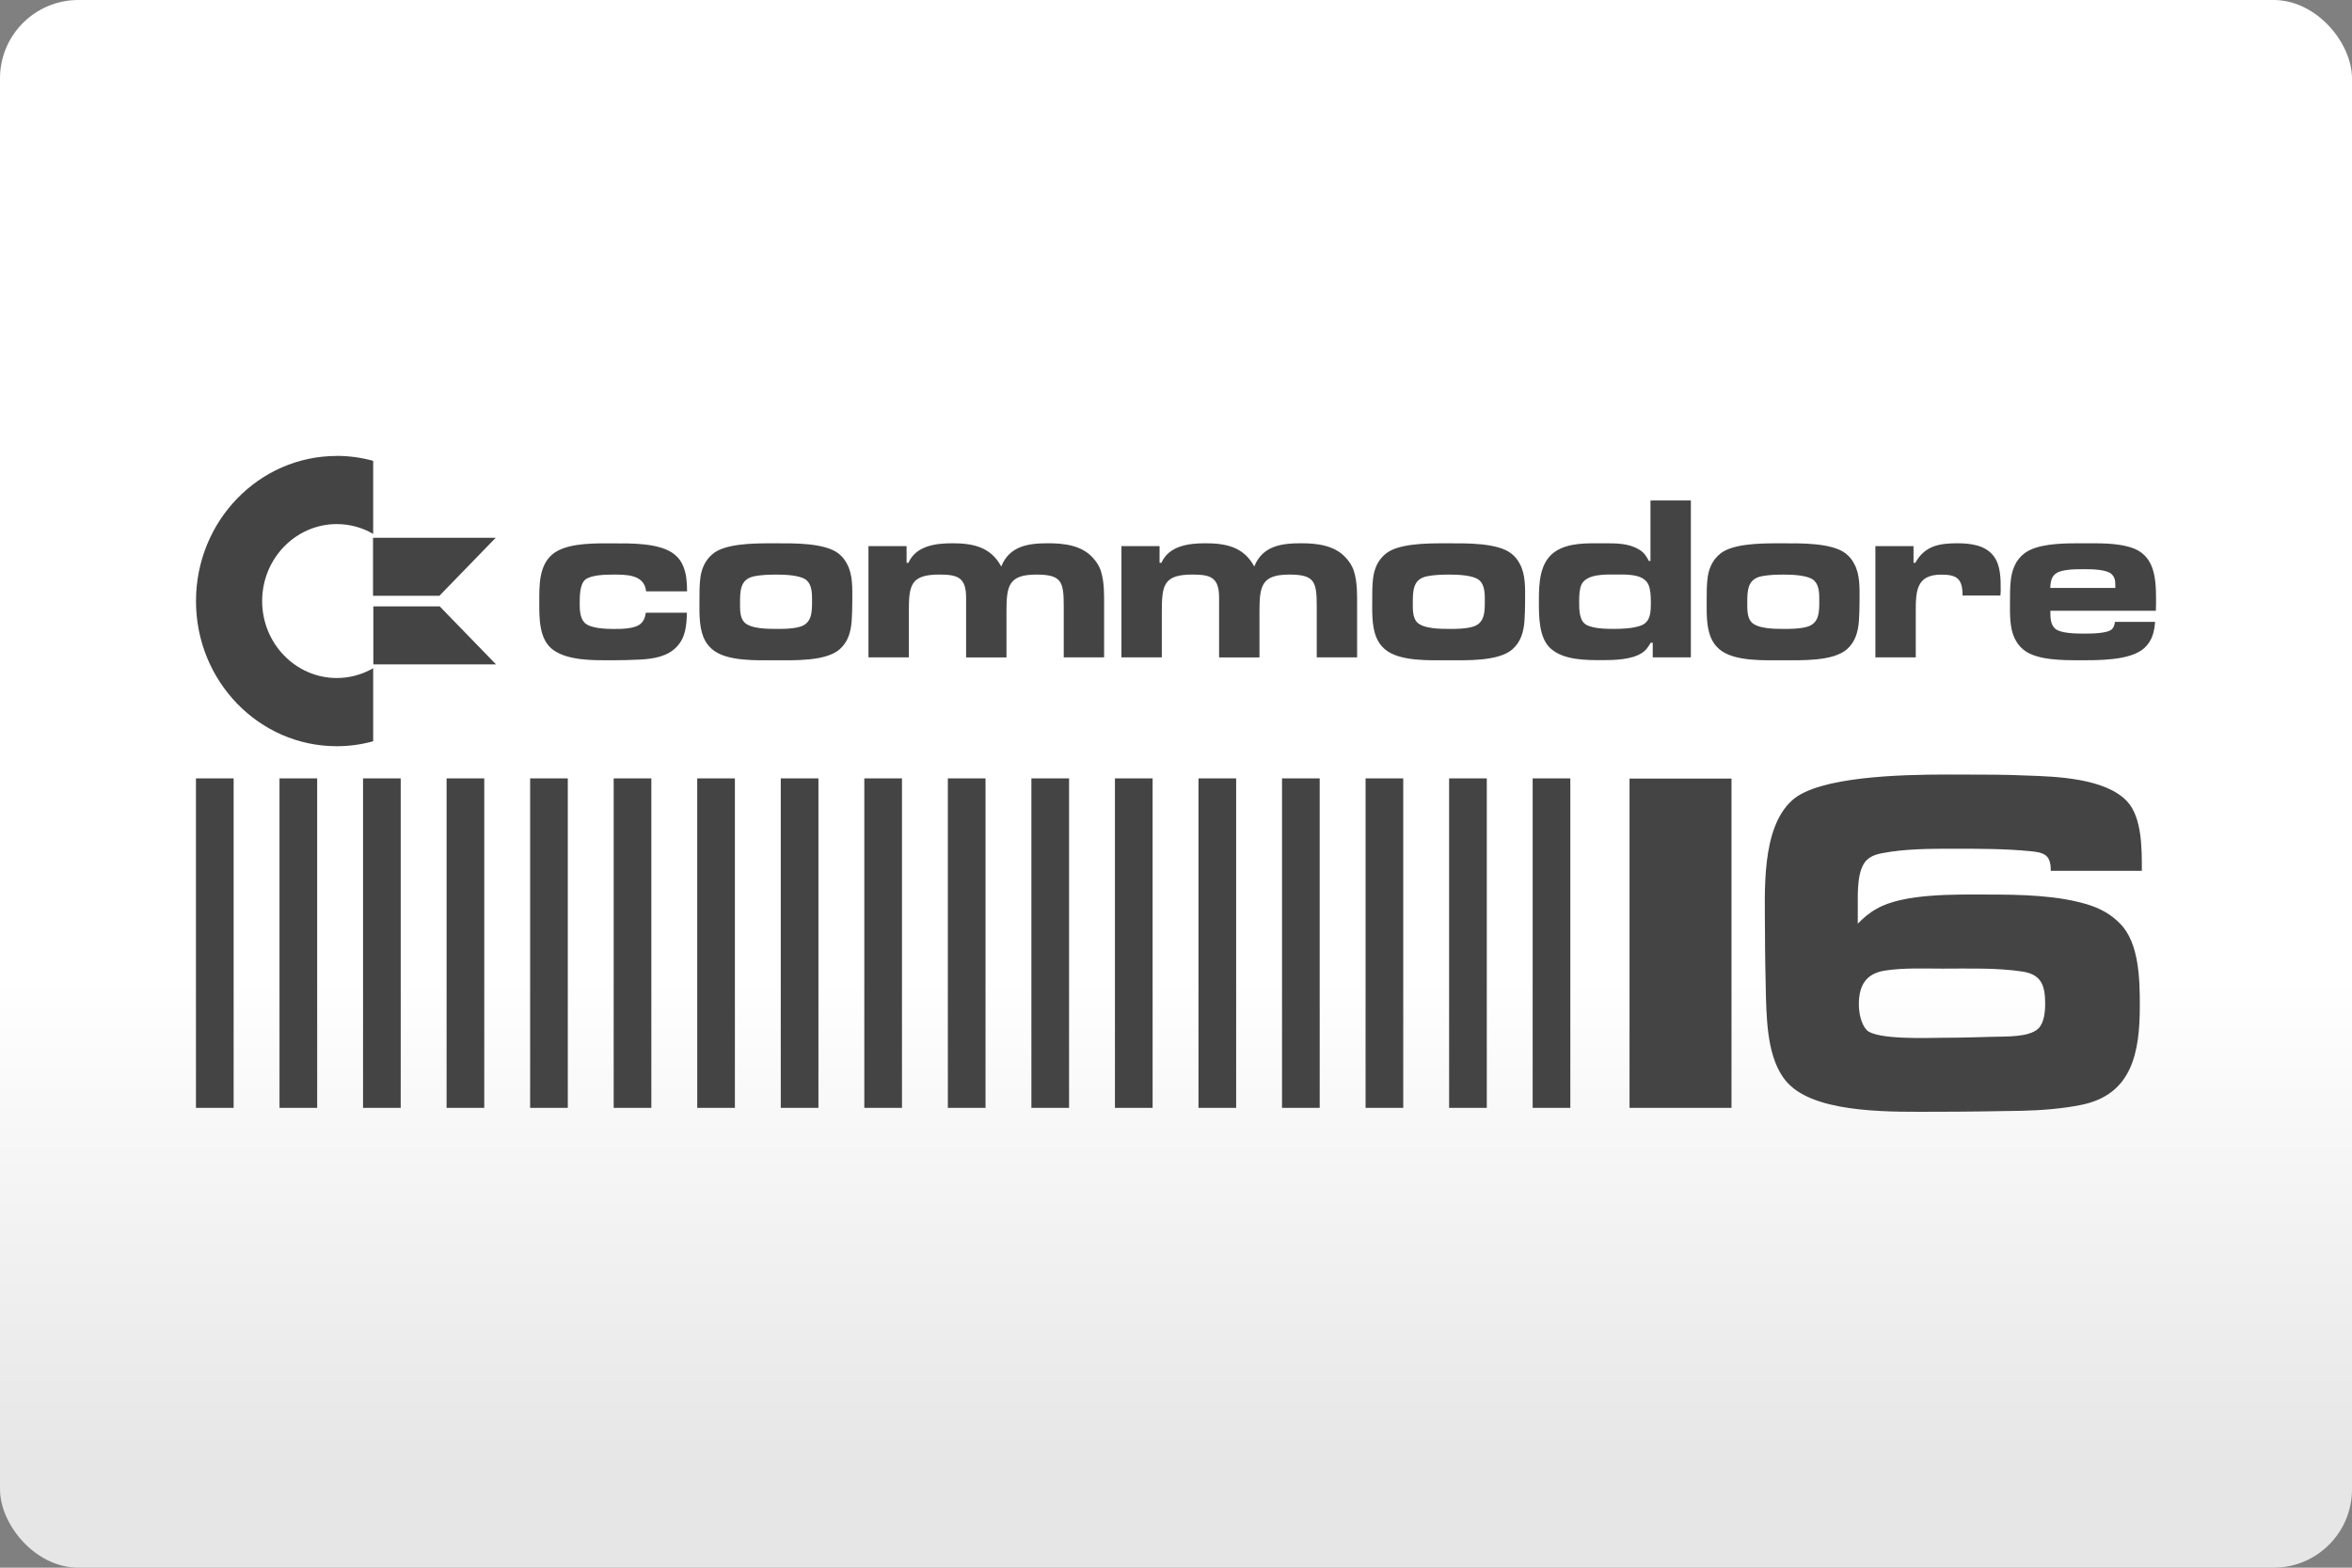 <svg width="480" height="320" version="1.1" viewBox="0 0 480 320" xml:space="preserve" xmlns="http://www.w3.org/2000/svg"><rect x="0" y="0" width="480" height="320" fill="#808080" stroke="none"/><defs><linearGradient id="a" x2="0" y1="200" y2="300" gradientUnits="userSpaceOnUse"><stop stop-color="#fff" offset="0"/><stop stop-color="#e6e6e6" offset="1"/></linearGradient></defs><rect width="480" height="320" ry="16" fill="url(#a)"/><path d="m68.73 93.07c-15.86 0-28.73 13.26-28.73 29.63s12.86 29.62 28.73 29.62c2.573 0 5.063-0.355 7.428-1.012v-14.91c-2.198 1.271-4.73 2-7.428 2-8.396 0-15.23-7.051-15.23-15.71s6.833-15.71 15.23-15.71c2.698 0 5.23 0.729 7.428 2v-14.91c-2.365-0.656-4.855-1.01-7.428-1.01zm268.1 9.094v12.34h-0.322c-0.604-1.104-0.98-1.73-2.053-2.355-2.146-1.302-4.802-1.25-7.219-1.25-3.208 0-7.124-0.186-9.916 1.73-3.167 2.208-3.26 6.53-3.26 10.08 0 3.073-0.042 7.438 2.375 9.646 2.698 2.448 7.311 2.396 10.71 2.396 2.333 0 5.772-0.105 7.824-1.396 0.927-0.573 1.344-1.198 1.906-2.156h0.416v2.979h7.781v-32.02zm-260.7 7.604v11.84h13.55l11.49-11.84zm118.2 1.125c-3.302 0-7.396 0.49-8.938 3.99h-0.375v-3.406h-7.781v22.71h8.24v-9.363c0-5.385 0.374-7.543 6.238-7.543 3.729 0 5.449 0.584 5.449 4.709v12.2h8.238v-9.363c0-5.24 0.428-7.543 6.105-7.543 5.073 0 5.582 1.397 5.582 6.293v10.6h8.24v-10.62c0-2.25 0.053-4.604-0.604-6.812-0.323-1.146-0.927-2.061-1.719-2.926-2.323-2.542-5.917-2.928-9.125-2.928-3.958 0-7.866 0.521-9.543 4.75-2.146-4.031-5.822-4.75-10.01-4.75zm51.63 0c-3.302 0-7.396 0.49-8.938 3.99h-0.375v-3.406h-7.781v22.71h8.24v-9.363c0-5.385 0.376-7.543 6.24-7.543 3.729 0 5.447 0.584 5.447 4.709v12.2h8.24v-9.363c0-5.24 0.426-7.543 6.104-7.543 5.073 0 5.584 1.397 5.584 6.293v10.6h8.238v-10.62c0-2.25 0.053-4.604-0.604-6.812-0.323-1.146-0.927-2.061-1.719-2.926-2.323-2.542-5.917-2.928-9.125-2.928-3.958 0-7.864 0.521-9.541 4.75-2.146-4.031-5.824-4.75-10.01-4.75zm153.5 0c-3.594 0-6.666 0.49-8.572 3.99h-0.375v-3.406h-7.781v22.71h8.238v-9.406c0-4.177 0.146-7.488 5.219-7.488 3.26 0 4.334 0.905 4.334 4.27h7.729c0-0.292 0.042-0.624 0.053-0.926 0-2.396 0.051-5.23-1.49-7.199-1.719-2.208-4.791-2.541-7.354-2.541zm-242.5 8e-3c-3.531 2e-3 -8.932 0.132-11.38 2.064-1.719 1.344-2.512 3.271-2.699 5.428-0.135 1.25-0.135 2.541-0.135 3.791 0 2.49-0.136 5.47 0.791 7.824 0.417 1.01 0.938 1.781 1.771 2.5 2.979 2.594 9.406 2.26 13.04 2.26 3.5 0 10.2 0.282 13.04-2.26 1.667-1.49 2.229-3.46 2.416-5.668 0.094-1.396 0.135-2.833 0.135-4.229 0-2.448 0.136-5.282-1.072-7.49-0.469-0.906-0.98-1.531-1.771-2.156-2.844-2.208-9.406-2.062-12.76-2.062-0.414 0-0.88-2e-3 -1.385-2e-3zm137.3 0c-3.531 2e-3 -8.934 0.132-11.38 2.064-1.719 1.344-2.51 3.271-2.697 5.428-0.135 1.25-0.135 2.541-0.135 3.791 0 2.49-0.136 5.47 0.791 7.824 0.417 1.01 0.938 1.781 1.771 2.5 2.979 2.594 9.406 2.26 13.04 2.26 3.5 0 10.2 0.282 13.04-2.26 1.667-1.49 2.23-3.46 2.418-5.668 0.094-1.396 0.135-2.833 0.135-4.229 0-2.448 0.136-5.282-1.072-7.49-0.469-0.906-0.98-1.531-1.771-2.156-2.844-2.208-9.406-2.062-12.76-2.062-0.414 0-0.88-2e-3 -1.385-2e-3zm68.26 0c-3.531 2e-3 -8.932 0.132-11.38 2.064-1.719 1.344-2.512 3.271-2.699 5.428-0.135 1.25-0.135 2.541-0.135 3.791 0 2.49-0.136 5.47 0.791 7.824 0.417 1.01 0.938 1.781 1.771 2.5 2.979 2.594 9.406 2.26 13.04 2.26 3.5 0 10.2 0.282 13.04-2.26 1.667-1.49 2.229-3.46 2.416-5.668 0.094-1.396 0.135-2.833 0.135-4.229 0-2.448 0.136-5.282-1.072-7.49-0.469-0.906-0.98-1.531-1.771-2.156-2.844-2.208-9.406-2.062-12.76-2.062-0.414 0-0.88-2e-3 -1.385-2e-3zm61.34 0c-3.426 4e-3 -8.159 0.137-10.68 2.023-1.865 1.396-2.615 3.458-2.844 5.76-0.135 1.385-0.137 2.834-0.137 4.271 0 2.354-0.093 5.094 0.928 7.303 0.469 0.958 1.032 1.717 1.865 2.395 2.698 2.167 8.146 2.115 11.41 2.115 3.594 0 10.38 0.135 13.23-2.5 1.583-1.49 2-3.178 2.188-5.334h-8.197c-0.094 0.521-0.188 1.052-0.562 1.438-0.885 1.01-4.658 0.959-6.012 0.959-1.344 0-4.467-0.042-5.582-0.959-1.063-0.917-1.021-2.406-1.021-3.697h21.52c0.042-0.76 0.041-1.532 0.041-2.303 0-4.562-0.333-9.167-5.219-10.66-3.021-0.906-6.416-0.812-9.541-0.812-0.426 0-0.889-2e-3 -1.379-2e-3zm-300.2 0.01c-3.563-4e-3 -8.479 0.117-11 2.305-2.646 2.302-2.605 6.199-2.605 9.459 0 3.312-0.135 7.834 2.844 9.99 3.073 2.208 8.198 2.113 11.78 2.113 2 0 3.959-0.051 5.959-0.144 2.656-0.146 5.594-0.584 7.5-2.646 1.823-1.927 1.959-4.374 2.053-6.916h-8.387c-0.323 2.25-1.53 2.874-3.582 3.166-1.031 0.146-2.01 0.146-3.031 0.146-1.49 0-4.699-0.094-5.865-1.25-0.979-0.969-1.021-2.699-1.021-3.99 0-1.344 6.4e-4 -3.844 1.115-4.803 1.167-1 4.187-1.051 5.635-1.051 2.656 0 6.428-0.094 6.803 3.406v0.01h8.365c-0.042-1.823-0.095-3.458-0.793-5.135-0.417-1.01-0.927-1.678-1.719-2.355-2.927-2.448-9.072-2.301-12.61-2.301-0.443 0-0.925-3e-3 -1.434-4e-3zm301.7 5.273c1.344 0 4.699 1e-3 5.678 1.105 0.615 0.677 0.656 1.342 0.656 2.207v0.521h-13.27c0.042-2.396 0.876-3.313 3.209-3.646 1.219-0.188 2.468-0.188 3.729-0.188zm-94.63 1.09c2.031-4e-3 4.848 0.105 5.705 2.119 0.417 1.01 0.458 2.313 0.469 3.365 0 2.062 0.052 4.27-2.188 4.988-1.583 0.531-3.635 0.625-5.312 0.625-1.49 0-5.083-1e-5 -6.197-1.25-0.969-1.062-0.928-3.125-0.928-4.469 0-1.01 0.043-2.26 0.418-3.219 1.021-2.396 5.167-2.156 7.219-2.156 0.25 0 0.524-3e-3 0.815-4e-3zm-172.3 0.016c1.531 0 5.073 0.052 6.281 1.25 0.979 0.958 1.02 2.635 1.01 3.938 0 2.344 0.053 4.75-2.51 5.469-1.531 0.427-3.208 0.426-4.791 0.426-1.677 0-5.302 1e-3 -6.562-1.395-0.875-0.958-0.834-2.637-0.834-3.887 0-2.583 0.052-4.896 2.938-5.469 1.438-0.281 2.979-0.332 4.469-0.332zm137.3 0c1.531 0 5.073 0.052 6.281 1.25 0.969 0.958 1.02 2.635 1.01 3.938 0 2.344 0.053 4.75-2.51 5.469-1.531 0.427-3.21 0.426-4.793 0.426-1.677 0-5.302 1e-3 -6.562-1.395-0.875-0.958-0.832-2.637-0.832-3.887 0-2.583 0.052-4.896 2.938-5.469 1.438-0.281 2.979-0.332 4.469-0.332zm68.26 0c1.531 0 5.073 0.052 6.281 1.25 0.979 0.958 1.02 2.635 1.01 3.938 0 2.344 0.053 4.75-2.51 5.469-1.531 0.427-3.208 0.426-4.791 0.426-1.677 0-5.302 1e-3 -6.562-1.395-0.875-0.958-0.834-2.637-0.834-3.887 0-2.583 0.052-4.896 2.938-5.469 1.437-0.281 2.979-0.332 4.469-0.332zm-287.8 6.488v11.84h25.04l-11.49-11.84zm321 34.32c-9.277 0.018-26.04 0.393-31.42 5.242-6.448 5.75-5.572 18.84-5.572 26.91 0 4.427 0.104 8.959 0.197 13.4 0.188 5.75 0.478 13.8 4.979 17.94 6.25 5.844 21.59 5.344 29.8 5.344 5.865 0 11.63-0.093 17.49-0.197 4-0.104 8.103-0.407 12.11-1.209 10.35-2.115 11.92-10.68 11.92-20.25 0-5.24-0.105-12.8-4.012-16.73-1.76-1.812-3.719-2.928-6.062-3.73-6.354-2.115-14.46-2.219-21.1-2.219-6.156 0-17.1-0.301-22.57 2.928-1.469 0.802-2.635 1.813-3.812 3.021v-3.719c0-2.615-0.199-7.656 2.051-9.469 0.875-0.708 1.855-1.011 2.928-1.209 4.687-0.906 9.865-0.906 14.66-0.906 5.188 0 10.46 0 15.54 0.5 0.979 0.104 2.355 0.198 3.23 0.906 0.88 0.704 0.977 2.095 0.979 3.104h18.58c0-4.333 0.094-10.88-3.031-14.21-4.5-4.74-14.56-5.042-20.52-5.24-4.302-0.198-8.594-0.197-12.9-0.197-0.965 0-2.138-7e-3 -3.463-4e-3zm-357.2 0.785v67.25h7.688v-67.25zm17.05 0v67.25h7.688v-67.25zm17.05 0v67.25h7.687v-67.25zm17.05 0v67.25h7.688v-67.25zm17.05 0v67.25h7.688v-67.25zm17.05 0v67.25h7.688v-67.25zm17.05 0v67.25h7.688v-67.25zm17.05 0v67.25h7.688v-67.25zm17.05 0v67.25h7.688v-67.25zm17.05 0v67.25h7.688v-67.25zm17.05 0v67.25h7.688v-67.25zm17.05 0v67.25h7.688v-67.25zm17.05 0v67.25h7.688v-67.25zm17.05 0v67.25h7.688v-67.25zm17.05 0v67.25h7.688v-67.25zm17.05 0v67.25h7.688v-67.25zm17.05 0v67.25h7.688v-67.25zm19.77 0.041v67.21h20.81v-67.21zm58 38.77c1.979-0.026 3.957 0.023 5.91 0.023 5.375 0 11.04-0.197 16.32 0.606 3.812 0.604 4.594 2.823 4.594 6.562 0 1.615-0.188 3.833-1.365 5.041-1.958 1.906-6.937 1.605-9.385 1.709-3.427 0.094-6.751 0.197-10.17 0.197-2.542 0-13.58 0.499-15.54-1.615-1.167-1.312-1.562-3.53-1.562-5.238 0-3.833 1.469-6.251 5.281-6.855 1.953-0.302 3.933-0.404 5.912-0.43z" fill="#444"/></svg>
